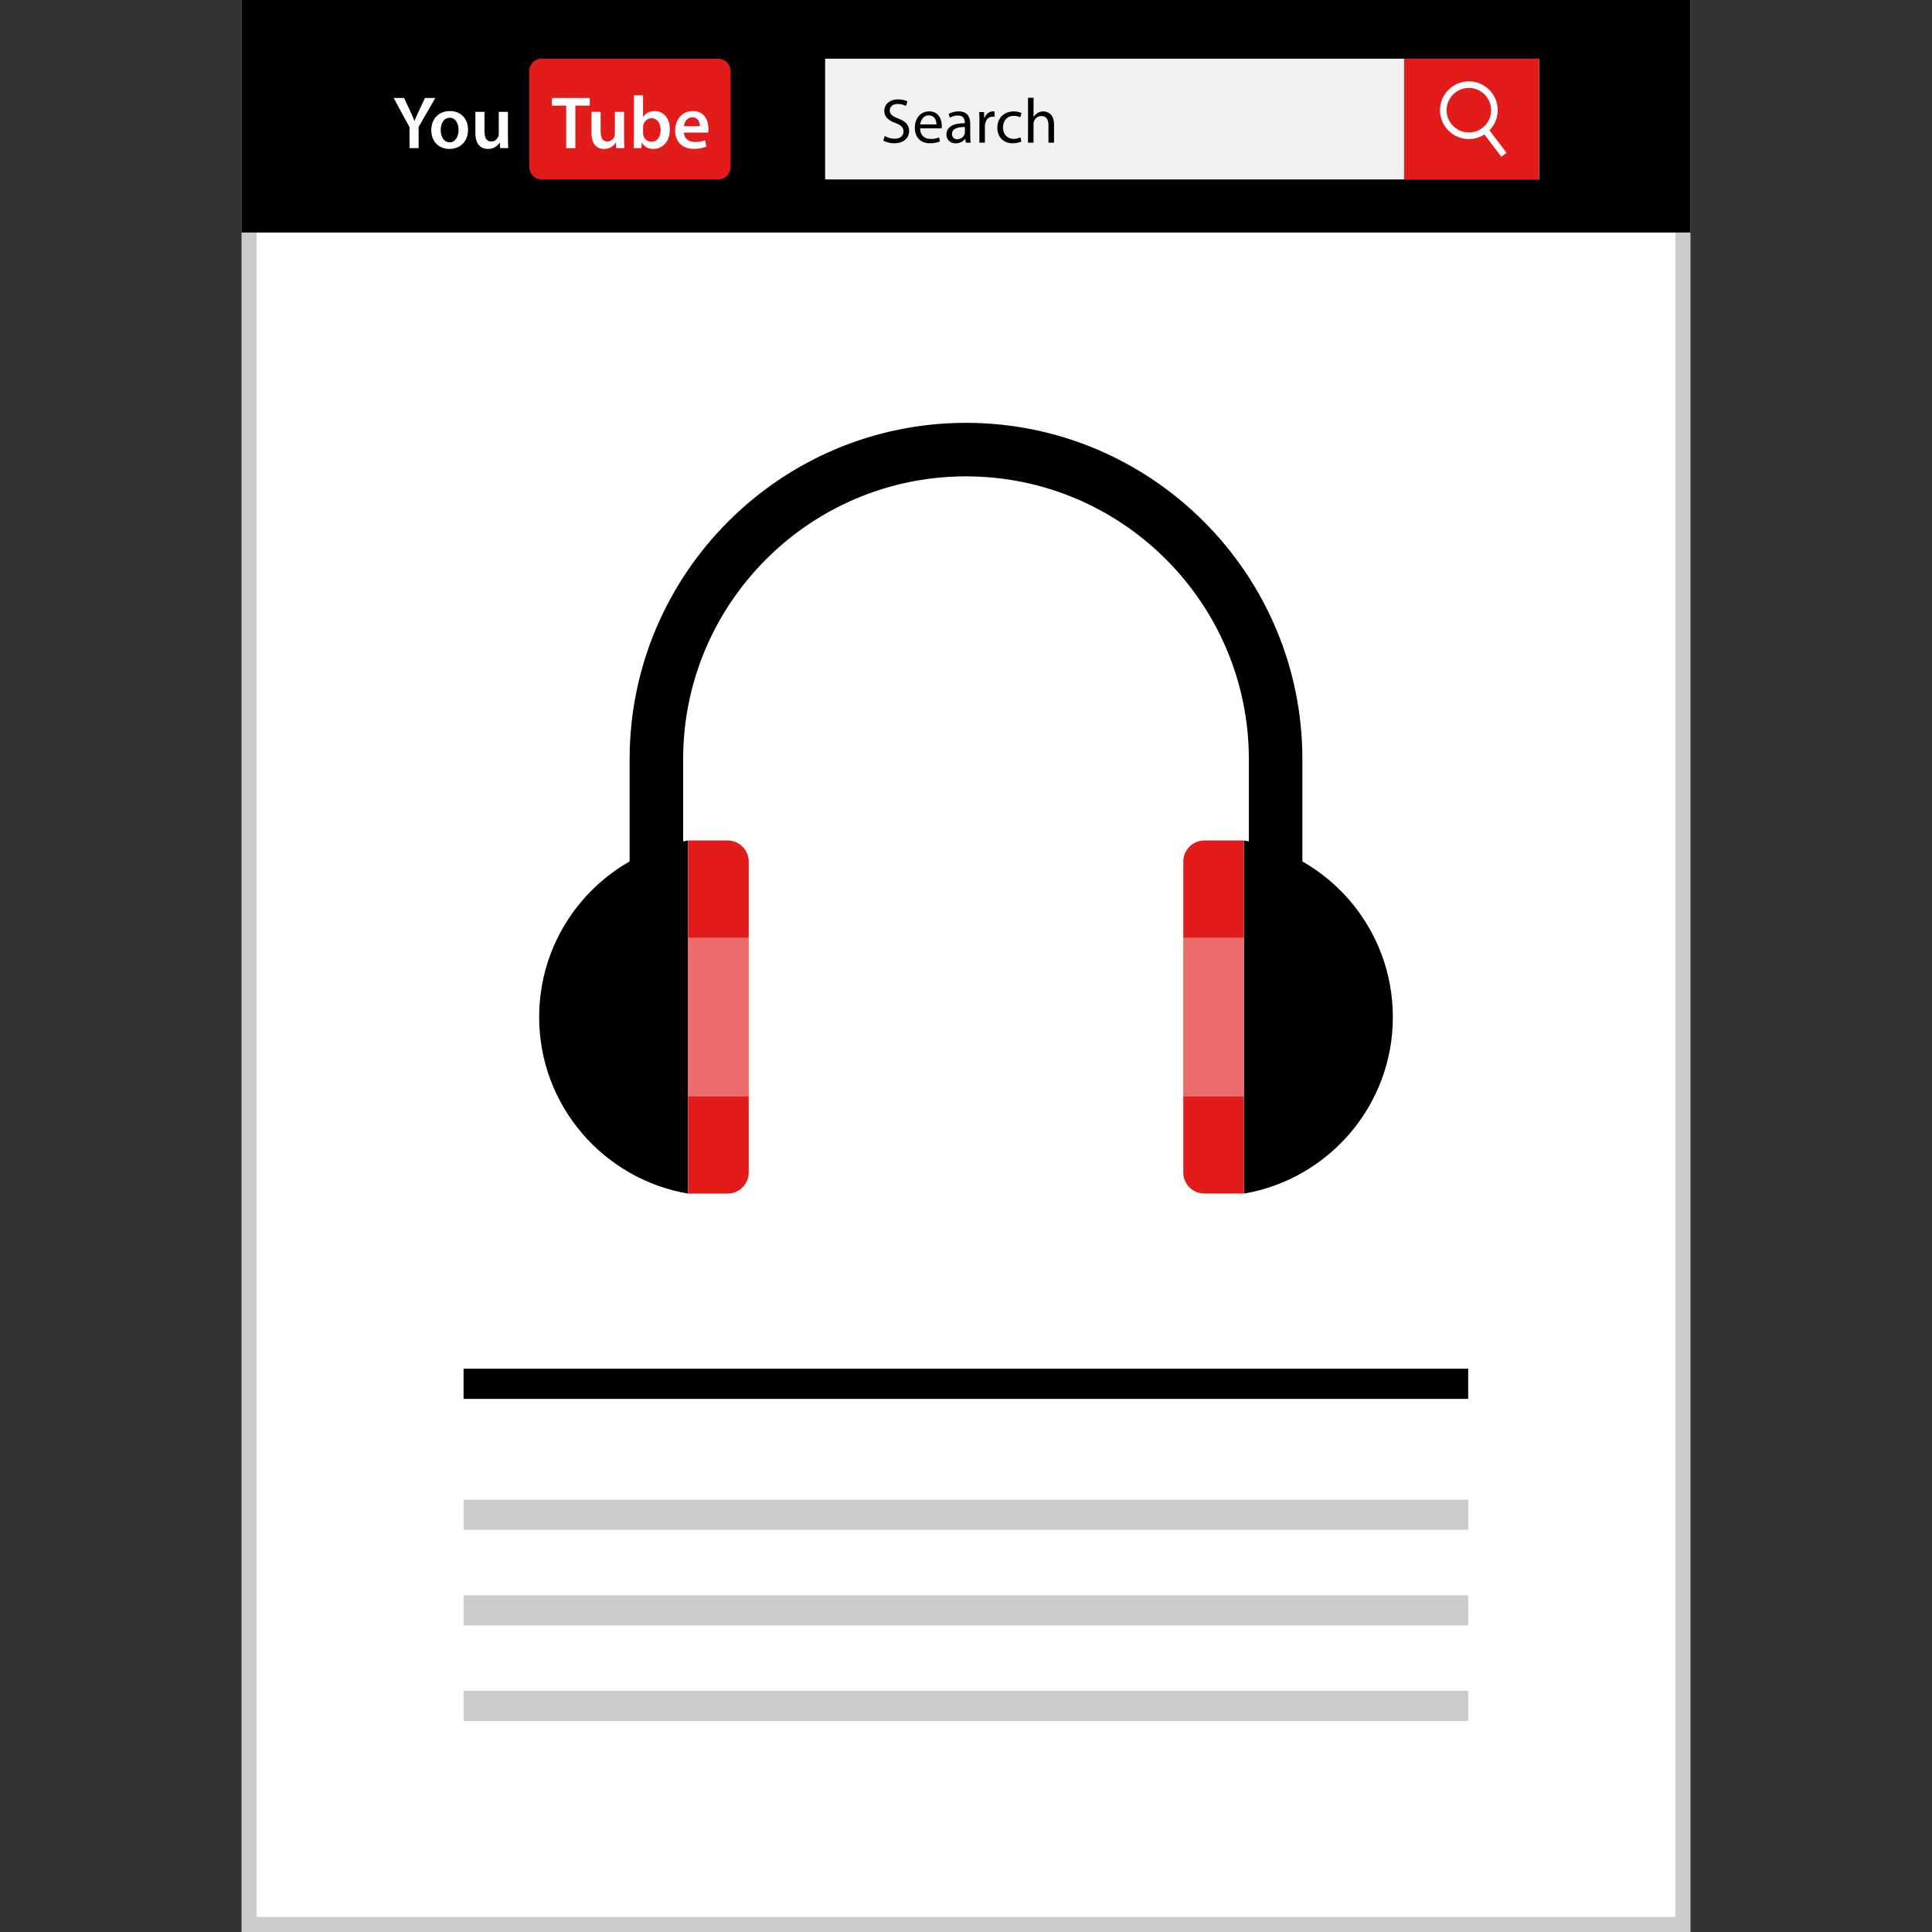 <?xml version="1.0" encoding="iso-8859-1"?>
<!-- Generator: Adobe Illustrator 19.0.0, SVG Export Plug-In . SVG Version: 6.00 Build 0)  -->
<svg xmlns="http://www.w3.org/2000/svg" xmlns:xlink="http://www.w3.org/1999/xlink" version="1.1" id="Layer_1" x="0px" y="0px" viewBox="0 0 512 512" style="enable-background:new 0 0 512 512;" xml:space="preserve">
<rect x="0" y="0" width="512" height="512" fill="#333333" stroke="none"/>
<rect x="66" y="2" style="fill:#FFFFFF;" width="380" height="508"/>
<path style="fill:#CCCCCC;" d="M444,4v504H68V4H444 M448,0H64v512h384V0L448,0z"/>
<rect x="64" y="0.001" width="384" height="61.616"/>
<rect x="218.672" y="15.552" style="fill:#F2F2F2;" width="189.216" height="32"/>
<g>
	<rect x="372.104" y="15.552" style="fill:#E21B1B;" width="35.784" height="32"/>
	<path style="fill:#E21B1B;" d="M190.368,47.56h-46.856c-1.784,0-3.24-1.464-3.24-3.24V18.8c0-1.784,1.464-3.24,3.24-3.24h46.856   c1.784,0,3.24,1.464,3.24,3.24v25.52C193.608,46.088,192.152,47.56,190.368,47.56z"/>
</g>
<g>
	<path style="fill:#FFFFFF;" d="M150.048,27.992h-3.784v-2.024h10.04v2.024h-3.824v11.264h-2.432L150.048,27.992L150.048,27.992z"/>
	<path style="fill:#FFFFFF;" d="M165.384,36.376c0,1.144,0.032,2.096,0.072,2.88h-2.128l-0.12-1.464h-0.032   c-0.416,0.688-1.36,1.68-3.072,1.68c-1.752,0-3.344-1.048-3.344-4.176v-5.648h2.416v5.224c0,1.592,0.512,2.632,1.8,2.632   c0.968,0,1.592-0.688,1.848-1.312c0.08-0.216,0.128-0.464,0.128-0.752v-5.792h2.432L165.384,36.376L165.384,36.376z"/>
	<path style="fill:#FFFFFF;" d="M167.92,39.256c0.032-0.656,0.08-1.712,0.08-2.704V25.256h2.416v5.712h0.032   c0.584-0.92,1.632-1.536,3.072-1.536c2.344,0,4.024,1.952,4,4.872c0,3.456-2.192,5.168-4.36,5.168c-1.24,0-2.344-0.48-3.04-1.656   h-0.032l-0.12,1.44H167.92z M170.432,35.296c0,0.2,0.008,0.392,0.056,0.568c0.248,0.968,1.096,1.704,2.144,1.704   c1.512,0,2.44-1.224,2.44-3.152c0-1.704-0.808-3.08-2.432-3.08c-0.976,0-1.872,0.712-2.144,1.776   c-0.032,0.176-0.072,0.392-0.072,0.632L170.432,35.296z"/>
	<path style="fill:#FFFFFF;" d="M181.256,35.136c0.056,1.736,1.416,2.488,2.952,2.488c1.12,0,1.928-0.168,2.656-0.44l0.36,1.68   c-0.832,0.336-1.976,0.592-3.36,0.592c-3.104,0-4.944-1.92-4.944-4.856c0-2.656,1.616-5.168,4.688-5.168   c3.12,0,4.144,2.568,4.144,4.68c0,0.456-0.032,0.808-0.072,1.024H181.256z M185.472,33.432c0.024-0.88-0.368-2.344-1.992-2.344   c-1.504,0-2.128,1.368-2.224,2.344H185.472z"/>
	<path style="fill:#FFFFFF;" d="M108.528,39.256V33.72l-4.2-7.752h2.76l1.592,3.408c0.456,0.992,0.784,1.736,1.144,2.64h0.032   c0.336-0.848,0.704-1.68,1.168-2.64l1.592-3.408h2.736l-4.416,7.688v5.6H108.528z"/>
	<path style="fill:#FFFFFF;" d="M124.032,34.36c0,3.536-2.48,5.112-4.928,5.112c-2.712,0-4.808-1.872-4.808-4.944   c0-3.168,2.072-5.096,4.968-5.096C122.112,29.432,124.032,31.448,124.032,34.36z M116.792,34.472c0,1.848,0.904,3.248,2.384,3.248   c1.384,0,2.344-1.36,2.344-3.296c0-1.504-0.664-3.216-2.32-3.216C117.48,31.208,116.792,32.864,116.792,34.472z"/>
	<path style="fill:#FFFFFF;" d="M134.616,36.376c0,1.144,0.032,2.096,0.072,2.88h-2.128l-0.12-1.464h-0.04   c-0.416,0.688-1.36,1.68-3.072,1.68c-1.752,0-3.344-1.048-3.344-4.176v-5.648h2.416v5.224c0,1.592,0.512,2.632,1.8,2.632   c0.968,0,1.592-0.688,1.848-1.312c0.08-0.216,0.128-0.464,0.128-0.752v-5.792h2.432v6.728H134.616z"/>
	<path style="fill:#FFFFFF;" d="M389.264,36.856c-4.216,0-7.648-3.432-7.648-7.648s3.432-7.648,7.648-7.648s7.648,3.432,7.648,7.648   S393.472,36.856,389.264,36.856z M389.264,23.304c-3.248,0-5.904,2.656-5.904,5.904s2.656,5.904,5.904,5.904   s5.904-2.656,5.904-5.904S392.512,23.304,389.264,23.304z"/>
	<polygon style="fill:#FFFFFF;" points="397.872,41.544 393.024,35.16 394.408,34.112 399.24,40.496  "/>
</g>
<path d="M234.472,36.032c0.656,0.408,1.608,0.736,2.608,0.736c1.488,0,2.36-0.784,2.36-1.928c0-1.048-0.592-1.656-2.12-2.24  c-1.832-0.656-2.976-1.608-2.976-3.2c0-1.76,1.456-3.064,3.64-3.064c1.152,0,1.992,0.264,2.488,0.544l-0.408,1.2  c-0.368-0.2-1.12-0.536-2.144-0.536c-1.536,0-2.12,0.92-2.12,1.688c0,1.056,0.68,1.568,2.24,2.176  c1.904,0.736,2.88,1.656,2.88,3.312c0,1.736-1.288,3.248-3.952,3.248c-1.08,0-2.272-0.32-2.88-0.712L234.472,36.032z"/>
<path d="M243.84,34.016c0.032,2,1.312,2.808,2.776,2.808c1.048,0,1.688-0.176,2.24-0.416l0.248,1.056  c-0.512,0.24-1.408,0.504-2.688,0.504c-2.488,0-3.976-1.64-3.976-4.088s1.44-4.368,3.8-4.368c2.64,0,3.344,2.32,3.344,3.824  c0,0.296-0.032,0.536-0.048,0.68H243.84z M248.16,32.968c0.024-0.944-0.384-2.392-2.04-2.392c-1.488,0-2.144,1.368-2.264,2.392  H248.16z"/>
<path d="M255.936,37.808l-0.12-1.024h-0.048c-0.456,0.64-1.32,1.2-2.48,1.2c-1.64,0-2.48-1.152-2.48-2.32  c0-1.968,1.736-3.04,4.872-3.016V32.48c0-0.664-0.176-1.88-1.848-1.88c-0.752,0-1.536,0.24-2.104,0.608l-0.336-0.976  c0.664-0.432,1.64-0.712,2.656-0.712c2.48,0,3.072,1.688,3.072,3.312v3.04c0,0.704,0.032,1.392,0.144,1.944L255.936,37.808z   M255.72,33.672c-1.608-0.032-3.432,0.248-3.432,1.824c0,0.952,0.632,1.408,1.384,1.408c1.056,0,1.728-0.664,1.952-1.36  c0.048-0.152,0.08-0.32,0.08-0.464v-1.408H255.72z"/>
<path d="M259.568,32.232c0-0.952-0.024-1.776-0.072-2.536h1.288l0.056,1.592h0.056c0.368-1.08,1.264-1.776,2.248-1.776  c0.168,0,0.272,0.008,0.416,0.048v1.4c-0.152-0.032-0.312-0.048-0.504-0.048c-1.048,0-1.784,0.784-1.976,1.896  c-0.032,0.192-0.072,0.432-0.072,0.68v4.32h-1.456v-5.576H259.568z"/>
<path d="M270.68,37.504c-0.392,0.2-1.24,0.464-2.336,0.464c-2.44,0-4.04-1.656-4.04-4.128c0-2.504,1.712-4.312,4.36-4.312  c0.872,0,1.64,0.224,2.048,0.416l-0.336,1.144c-0.36-0.2-0.904-0.384-1.712-0.384c-1.856,0-2.856,1.368-2.856,3.064  c0,1.88,1.2,3.04,2.808,3.04c0.832,0,1.392-0.224,1.808-0.408L270.68,37.504z"/>
<path d="M272.44,25.92h1.464v5.048h0.032c0.24-0.416,0.608-0.784,1.056-1.032c0.432-0.248,0.952-0.416,1.504-0.416  c1.096,0,2.832,0.664,2.832,3.464v4.824h-1.48v-4.656c0-1.312-0.48-2.408-1.872-2.408c-0.952,0-1.712,0.664-1.976,1.464  c-0.08,0.2-0.104,0.416-0.104,0.704v4.896h-1.464L272.44,25.92z"/>
<rect x="122.848" y="362.72" width="266.24" height="8"/>
<g>
	<rect x="122.848" y="397.424" style="fill:#CCCCCC;" width="266.24" height="8"/>
	<rect x="122.848" y="422.76" style="fill:#CCCCCC;" width="266.24" height="8"/>
	<rect x="122.848" y="448.08" style="fill:#CCCCCC;" width="266.24" height="8"/>
</g>
<path d="M345.144,237.984H330.96V201.2c0-41.336-33.624-74.96-74.96-74.96s-74.96,33.624-74.96,74.96v36.784h-14.184V201.2  c0-49.152,39.992-89.144,89.144-89.144s89.144,39.992,89.144,89.144L345.144,237.984L345.144,237.984z"/>
<path d="M329.656,222.728v93.592c22.4-3.84,39.464-23.296,39.464-46.792C369.112,246.032,352.056,226.568,329.656,222.728z"/>
<path d="M182.344,222.728v93.592c-22.4-3.84-39.464-23.296-39.464-46.792C142.888,246.032,159.944,226.568,182.344,222.728z"/>
<path style="fill:#E21B1B;" d="M192.816,222.728h-10.464v93.592h10.464c3.08,0,5.6-2.52,5.6-5.6v-82.384  C198.424,225.248,195.896,222.728,192.816,222.728z"/>
<g style="opacity:0.35;enable-background:new    ;">
	<rect x="182.344" y="248.48" style="fill:#FFFFFF;" width="16.08" height="42.112"/>
</g>
<path style="fill:#E21B1B;" d="M319.184,222.728c-3.08,0-5.6,2.52-5.6,5.6v82.384c0,3.08,2.52,5.6,5.6,5.6h10.464v-93.584H319.184z"/>
<g style="opacity:0.35;enable-background:new    ;">
	<rect x="313.6" y="248.48" style="fill:#FFFFFF;" width="16.08" height="42.112"/>
</g>
<g>
</g>
<g>
</g>
<g>
</g>
<g>
</g>
<g>
</g>
<g>
</g>
<g>
</g>
<g>
</g>
<g>
</g>
<g>
</g>
<g>
</g>
<g>
</g>
<g>
</g>
<g>
</g>
<g>
</g>
</svg>
